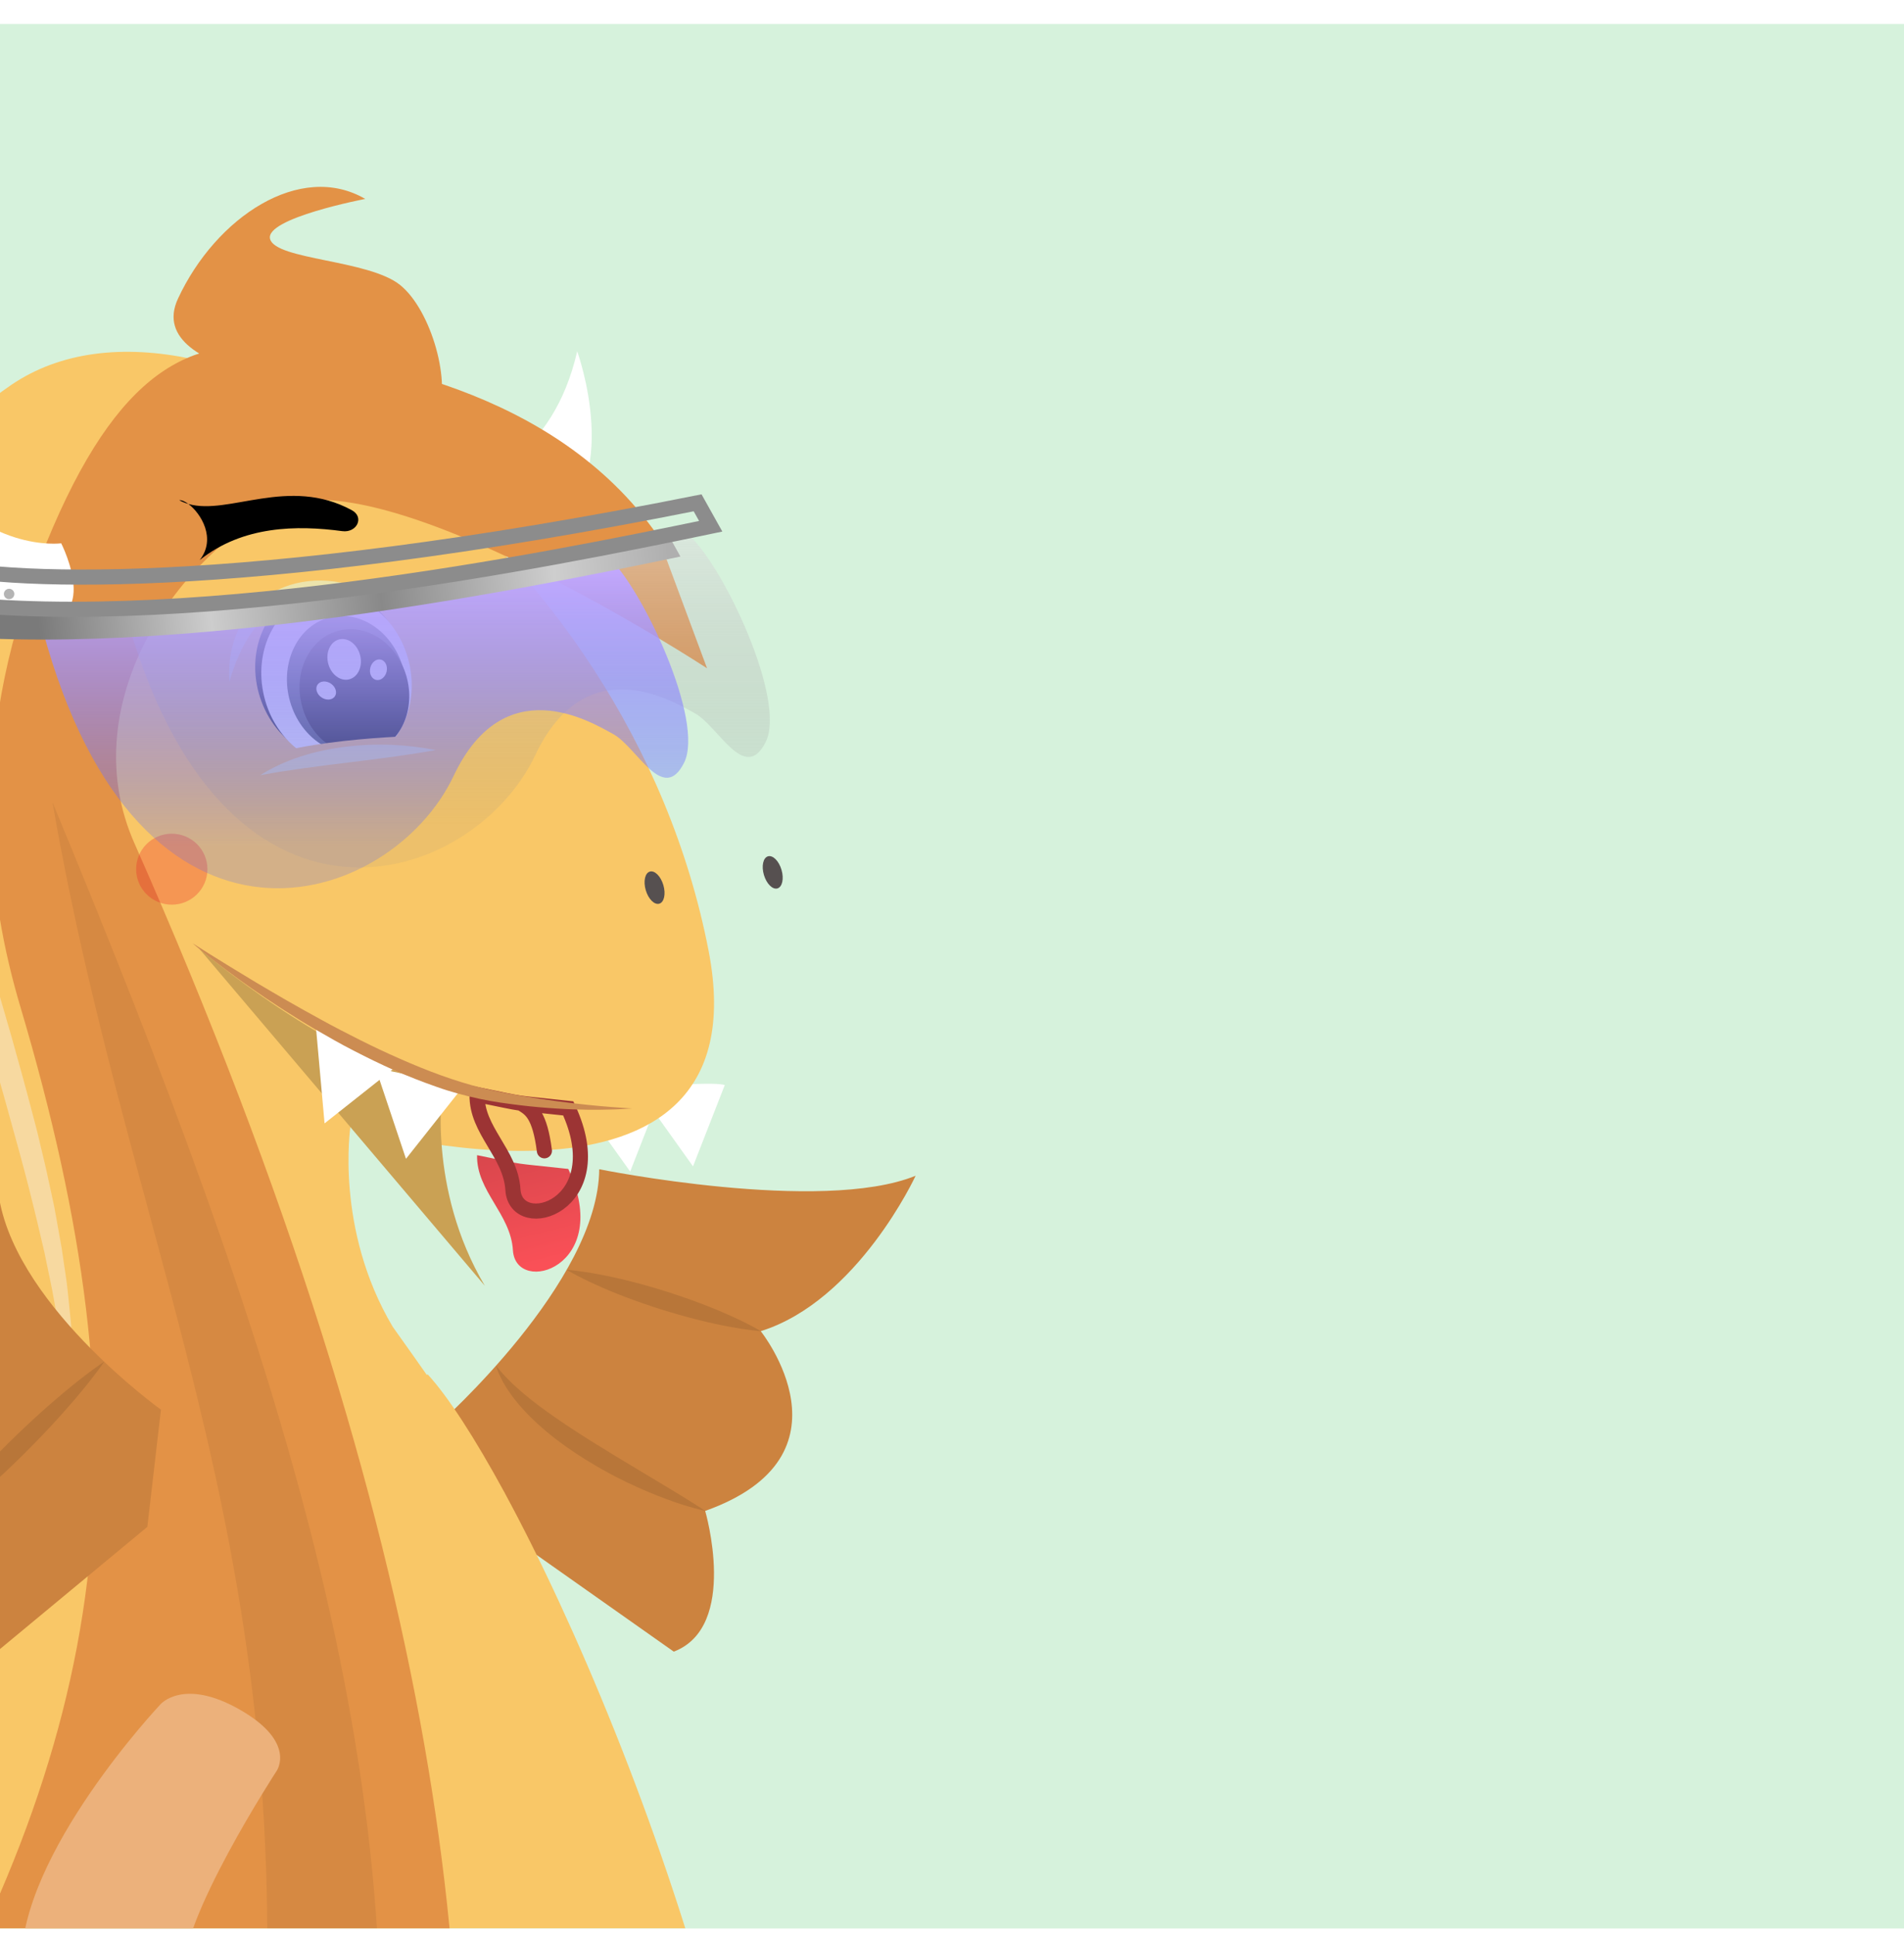 <svg width="186" height="189" viewBox="0 0 186 189" fill="none" xmlns="http://www.w3.org/2000/svg">
<g clip-path="url(#clip0_2557_48983)" filter="url(#filter0_d_2557_48983)">
<rect width="186" height="186" fill="#D6F2DC"/>
<g clip-path="url(#clip1_2557_48983)">
<g clip-path="url(#clip2_2557_48983)">
<g filter="url(#filter1_i_2557_48983)">
<path d="M51.931 132.661C51.931 132.661 67.47 118.847 67.537 107.851C67.537 107.851 89.224 112.232 98.446 108.487C98.446 108.487 92.805 120.699 83.316 123.665C83.316 123.665 93.045 135.816 77.889 141.22C77.889 141.22 81.204 152.536 74.82 154.963L56.913 142.339L51.931 132.661Z" fill="#CC833F"/>
<path d="M83.315 123.66C83.315 123.66 83.044 123.493 82.558 123.233C82.073 122.974 81.372 122.612 80.518 122.231C78.819 121.442 76.492 120.557 74.124 119.804C71.756 119.056 69.336 118.445 67.485 118.114C66.564 117.936 65.781 117.829 65.229 117.758C64.677 117.692 64.354 117.672 64.354 117.672C64.354 117.672 64.626 117.84 65.111 118.099C65.597 118.359 66.298 118.72 67.152 119.101C68.85 119.895 71.178 120.775 73.546 121.528C75.919 122.271 78.334 122.887 80.19 123.218C81.111 123.396 81.894 123.508 82.446 123.574C82.998 123.64 83.315 123.66 83.315 123.66Z" fill="black" fill-opacity="0.1"/>
<path d="M77.889 141.214C77.889 141.214 77.557 140.99 76.969 140.619C76.38 140.248 75.542 139.724 74.529 139.113C73.521 138.507 72.345 137.8 71.081 137.042C69.823 136.289 68.488 135.485 67.168 134.661C64.524 133.022 61.967 131.292 60.197 129.802C59.757 129.43 59.363 129.074 59.015 128.748C58.683 128.418 58.386 128.127 58.161 127.868C57.926 127.619 57.762 127.405 57.639 127.262C57.517 127.12 57.455 127.044 57.455 127.044C57.455 127.044 57.486 127.14 57.547 127.313C57.619 127.486 57.691 127.761 57.859 128.072C57.936 128.229 58.023 128.407 58.12 128.596C58.222 128.784 58.345 128.977 58.473 129.191C58.739 129.603 59.056 130.071 59.445 130.534C60.207 131.486 61.215 132.488 62.371 133.46C63.527 134.432 64.841 135.363 66.202 136.208C66.882 136.625 67.573 137.037 68.263 137.408C68.948 137.79 69.639 138.136 70.314 138.462C71.665 139.103 72.948 139.647 74.074 140.054C75.194 140.477 76.15 140.767 76.826 140.95C77.501 141.138 77.894 141.214 77.894 141.214H77.889Z" fill="black" fill-opacity="0.1"/>
</g>
<path d="M64.667 104.136L61.562 112.079L56.13 104.467C56.13 104.467 63.194 103.719 64.667 104.136Z" fill="white"/>
<path d="M70.804 103.627L67.699 111.57L62.267 103.958C62.267 103.958 69.331 103.21 70.804 103.627Z" fill="white"/>
<g filter="url(#filter2_i_2557_48983)">
<path d="M-33.377 233.545C-22.431 190.657 2.356 182.063 5.665 164.422C5.665 164.422 7.471 124.769 5.926 119.071C0.888 106.93 -6.621 94.301 -7.025 87.061C-7.674 75.322 -9.746 44.742 10.105 31.248C29.235 18.248 70.41 46.07 78.226 86.537C83.811 115.458 43.234 103.694 43.234 103.694C43.234 103.694 41.695 113.692 47.362 123.233C48.181 124.362 50.687 127.929 50.687 127.929C50.687 127.929 50.687 127.929 50.687 127.934C50.707 127.929 50.794 127.899 50.794 127.899C52.784 130.076 55.377 134.086 58.242 139.342C58.262 139.373 58.283 139.403 58.298 139.434C58.318 139.464 58.318 139.49 58.334 139.515C71.842 164.442 91.269 217.726 82.2 245.681C71.188 279.629 53.981 283.593 23.476 280.102C-7.03 276.617 -44.328 276.434 -33.377 233.545Z" fill="#F9C767"/>
</g>
<path d="M36.698 55.741C29.077 54.835 24.652 56.555 22.407 64.233C21.895 55.868 29.639 52.108 36.698 55.741Z" fill="#ECE4AC"/>
<path d="M34.68 71.578C38.587 70.482 40.721 65.95 39.447 61.454C38.173 56.959 33.972 54.204 30.065 55.3C26.158 56.396 24.024 60.929 25.299 65.424C26.573 69.919 30.773 72.674 34.68 71.578Z" fill="#121617"/>
<path d="M34.886 72.206C38.788 71.26 41.052 66.815 39.94 62.277C38.829 57.739 34.765 54.827 30.862 55.773C26.959 56.719 24.696 61.164 25.807 65.702C26.918 70.24 30.983 73.151 34.886 72.206Z" fill="white"/>
<path d="M35.459 71.082C38.55 70.333 40.336 66.787 39.448 63.161C38.56 59.535 35.335 57.203 32.244 57.951C29.154 58.7 27.368 62.247 28.256 65.873C29.144 69.498 32.369 71.831 35.459 71.082Z" fill="#414F51"/>
<path d="M36.087 71.208C38.934 70.519 40.584 67.279 39.775 63.973C38.965 60.666 36.002 58.545 33.155 59.235C30.309 59.925 28.658 63.164 29.468 66.47C30.278 69.777 33.241 71.898 36.087 71.208Z" fill="#121617"/>
<path d="M34.099 64.01C34.964 63.8 35.45 62.756 35.186 61.678C34.922 60.599 34.007 59.895 33.143 60.104C32.278 60.314 31.791 61.358 32.055 62.436C32.319 63.515 33.234 64.219 34.099 64.01Z" fill="white"/>
<path d="M37.766 63.254C37.893 62.706 37.639 62.18 37.199 62.079C36.759 61.978 36.299 62.34 36.172 62.887C36.044 63.435 36.298 63.961 36.739 64.062C37.179 64.163 37.639 63.801 37.766 63.254Z" fill="white"/>
<path d="M32.709 65.674C32.965 65.304 32.795 64.745 32.33 64.427C31.864 64.108 31.279 64.15 31.023 64.521C30.767 64.891 30.937 65.45 31.402 65.768C31.868 66.087 32.453 66.044 32.709 65.674Z" fill="white"/>
<path d="M41.921 69.489C41.921 69.489 29.461 69.642 24.259 72.15C30.387 75.58 37.491 73.941 37.491 73.941L41.921 69.484V69.489Z" fill="#F9C767"/>
<path d="M42.561 70.915C36.924 71.938 31.052 72.324 25.421 73.367C30.183 70.34 37.108 69.811 42.561 70.915Z" fill="#ECE4AC"/>
<path d="M43.236 103.694C43.236 103.694 41.696 113.692 47.363 123.233L19.466 90.317C19.466 90.317 32.285 101.251 43.236 103.694Z" fill="#CAA154"/>
<g filter="url(#filter3_i_2557_48983)">
<path d="M46.642 38.453C46.642 38.453 53.987 36.565 56.386 26.053C56.386 26.053 61.061 38.936 53.44 43.78C45.818 48.624 46.642 38.453 46.642 38.453Z" fill="white"/>
</g>
<g filter="url(#filter4_i_2557_48983)">
<path d="M50.107 113.85C49.887 110.279 46.528 108.08 46.605 104.563C51.8 105.624 49.661 105.265 55.514 105.908C59.987 115.489 50.385 118.363 50.107 113.85Z" fill="url(#paint0_linear_2557_48983)"/>
</g>
<path d="M51.053 105.492C51.863 106.001 52.732 106.531 53.182 110.05M46.605 104.563C46.528 108.08 49.887 110.279 50.107 113.85C50.385 118.363 59.987 115.489 55.514 105.908C49.661 105.265 51.8 105.624 46.605 104.563Z" stroke="#9C3434" stroke-width="1.478" stroke-linecap="round"/>
<path d="M38.412 102.066L31.706 107.373L30.873 98.076C30.873 98.076 37.353 100.972 38.412 102.071V102.066Z" fill="white"/>
<path d="M44.959 104.137L39.66 110.833L36.693 101.974C36.693 101.974 43.67 103.307 44.954 104.132L44.959 104.137Z" fill="white"/>
<g filter="url(#filter5_i_2557_48983)">
<path d="M-19.806 201.179C-19.806 201.179 -19.801 201.164 -19.796 201.159C3.492 162.738 6.521 134.157 -6.011 91.981C-9.182 81.306 -11.152 66.484 -4.159 48.421C2.838 30.358 10.127 26.567 18.617 27.64C27.113 28.714 46.074 31.38 56.253 45.968L61.071 58.928C61.071 58.928 29.057 37.949 18.781 43.368C8.505 48.787 -0.635 62.993 5.124 75.999C65.838 213.065 24.781 268.338 1.672 277.843C1.672 277.843 -31.519 279.797 -35.591 249.685C-38.036 231.607 -27.039 211.885 -19.811 201.179H-19.806Z" fill="#E39246"/>
</g>
<path d="M-4.002 60.76C-4.002 60.76 -4.263 60.943 -4.611 61.421C-4.959 61.894 -5.399 62.653 -5.757 63.701C-6.135 64.739 -6.411 66.057 -6.596 67.583C-6.79 69.109 -6.816 70.84 -6.754 72.722C-6.703 73.658 -6.642 74.64 -6.55 75.648C-6.488 76.152 -6.427 76.66 -6.365 77.179C-6.304 77.698 -6.238 78.228 -6.14 78.757C-6.053 79.286 -5.966 79.825 -5.874 80.37C-5.828 80.644 -5.782 80.924 -5.731 81.204C-5.675 81.474 -5.624 81.749 -5.568 82.023C-5.353 83.123 -5.128 84.232 -4.851 85.377C-4.58 86.516 -4.319 87.681 -4.018 88.842C-3.726 90.007 -3.435 91.182 -3.102 92.358C-2.447 94.708 -1.782 97.095 -1.123 99.481C-0.432 101.857 0.258 104.228 0.898 106.569C1.537 108.91 2.197 111.204 2.76 113.443C3.332 115.682 3.849 117.844 4.325 119.905C4.54 120.938 4.749 121.946 4.949 122.917C5.158 123.889 5.307 124.836 5.476 125.746C5.557 126.199 5.639 126.647 5.716 127.08C5.777 127.517 5.839 127.945 5.895 128.357C6.018 129.191 6.135 129.98 6.248 130.723C6.386 132.214 6.555 133.516 6.652 134.595C6.708 135.674 6.78 136.523 6.816 137.103C6.857 137.683 6.877 137.994 6.877 137.994C6.877 137.994 6.898 137.683 6.944 137.103C6.985 136.523 7.056 135.674 7.118 134.585C7.153 133.496 7.148 132.178 7.138 130.657C7.102 129.898 7.061 129.095 7.015 128.24C6.99 127.812 6.964 127.38 6.938 126.932C6.892 126.489 6.846 126.031 6.8 125.568C6.698 124.642 6.621 123.665 6.483 122.668C6.335 121.671 6.181 120.643 6.028 119.58C5.839 118.526 5.65 117.442 5.45 116.338C5.266 115.229 4.985 114.115 4.749 112.975C4.514 111.83 4.228 110.68 3.951 109.515C3.685 108.345 3.378 107.169 3.061 105.989C2.442 103.623 1.778 101.231 1.107 98.85C0.417 96.474 -0.268 94.098 -0.949 91.762C-1.609 89.422 -2.294 87.132 -2.872 84.913C-3.184 83.814 -3.429 82.69 -3.716 81.611C-3.788 81.342 -3.854 81.072 -3.921 80.802C-3.982 80.538 -4.038 80.278 -4.094 80.019C-4.212 79.49 -4.325 78.971 -4.442 78.457C-4.683 77.429 -4.816 76.421 -5.015 75.449C-5.179 74.478 -5.312 73.531 -5.429 72.62C-5.511 71.71 -5.624 70.834 -5.649 70.005C-5.67 69.588 -5.701 69.181 -5.711 68.789C-5.711 68.397 -5.711 68.01 -5.711 67.639C-5.665 66.158 -5.562 64.861 -5.312 63.823C-5.071 62.785 -4.78 61.991 -4.504 61.487C-4.233 60.979 -4.002 60.76 -4.002 60.76Z" fill="#F5F5F5" fill-opacity="0.4"/>
<g style="mix-blend-mode:multiply" opacity="0.1" filter="url(#filter6_f_2557_48983)">
<path d="M5.124 76.004C26.975 128.687 41.369 171.662 36.09 215.05C30.81 258.437 14.325 272.648 1.666 277.853C1.666 277.853 -2.615 279.807 -8.738 277.533C-8.738 277.533 22.729 235.272 25.184 207.555C30.277 150.058 13.11 121.947 5.124 76.004Z" fill="black" fill-opacity="0.6"/>
</g>
<path d="M16.78 86.013C14.857 86.013 13.297 84.461 13.297 82.548C13.297 80.634 14.857 79.082 16.78 79.082C18.704 79.082 20.264 80.634 20.264 82.548C20.264 84.461 18.704 86.013 16.78 86.013Z" fill="#EB2427" fill-opacity="0.3"/>
<g filter="url(#filter7_i_2557_48983)">
<path d="M27.086 31.691C27.086 31.691 5.675 30.8 9.389 22.822C13.102 14.844 21.348 9.404 27.68 13.088C27.68 13.088 17.813 14.976 18.386 17.011C18.959 19.047 28.023 19.026 31.086 21.494C34.15 23.957 36.186 31.218 34.667 34.291" fill="#E39246"/>
</g>
<g filter="url(#filter8_i_2557_48983)">
<path d="M5.979 44.808C5.979 44.808 -1.54 45.846 -7.775 37.033C-7.775 37.033 -7.167 50.716 1.733 52.308C10.633 53.901 5.979 44.808 5.979 44.808Z" fill="white"/>
</g>
<path d="M74.626 83.109C74.371 82.243 74.549 81.43 75.023 81.291C75.497 81.153 76.089 81.742 76.344 82.607C76.6 83.473 76.422 84.287 75.948 84.425C75.473 84.564 74.882 83.975 74.626 83.109Z" fill="#565050"/>
<path d="M63.084 84.601C62.829 83.735 63.007 82.921 63.481 82.783C63.955 82.644 64.547 83.234 64.802 84.099C65.058 84.965 64.88 85.779 64.406 85.917C63.931 86.056 63.34 85.466 63.084 84.601Z" fill="#565050"/>
<path d="M18.79 89.762C18.79 89.762 20.979 91.678 24.566 94.181C26.359 95.438 28.495 96.841 30.869 98.23C32.056 98.919 33.29 99.628 34.582 100.287C35.869 100.951 37.193 101.6 38.543 102.198C39.899 102.785 41.281 103.328 42.663 103.809C44.039 104.301 45.442 104.67 46.819 104.969C48.195 105.273 49.525 105.441 50.79 105.598C52.056 105.755 53.254 105.851 54.366 105.922C56.582 106.069 58.438 106.059 59.73 106.018C60.379 106.008 60.886 105.963 61.228 105.947C61.571 105.927 61.756 105.917 61.756 105.917C61.756 105.917 61.023 105.866 59.736 105.775C58.449 105.679 56.624 105.502 54.44 105.213C53.348 105.066 52.172 104.888 50.933 104.681C49.699 104.463 48.385 104.225 47.077 103.905C44.45 103.257 41.729 102.238 39.081 101.068C37.752 100.49 36.444 99.867 35.167 99.228C33.891 98.585 32.641 97.946 31.449 97.287C30.257 96.634 29.102 95.995 28.021 95.372C26.939 94.743 25.916 94.151 24.983 93.593C21.243 91.348 18.79 89.767 18.79 89.767V89.762Z" fill="#CC8C52"/>
<g filter="url(#filter9_i_2557_48983)">
<path d="M19.017 166.625C19.017 166.625 9.375 181.401 9.969 186.566C10.562 191.73 -5.693 196.218 -5.898 185.467C-6.103 174.715 7.672 160.112 7.672 160.112C7.672 160.112 9.923 157.466 15.467 160.651C21.012 163.837 19.017 166.625 19.017 166.625Z" fill="#ECB17B"/>
</g>
<g filter="url(#filter10_i_2557_48983)">
<path d="M7.713 131.323C7.713 131.323 -7.135 120.678 -8.209 109.734C-8.209 109.734 -29.401 116.063 -38.93 113.173C-38.93 113.173 -32.188 124.825 -22.47 126.911C-22.47 126.911 -30.71 144.11 -15.452 143.901C-15.452 143.901 -17.713 155.472 -11.135 157.308L6.394 142.777L7.724 131.323H7.713Z" fill="#CC833F"/>
<path d="M-15.279 143.855C-15.279 143.855 -14.951 143.642 -14.399 143.245C-13.852 142.848 -13.074 142.268 -12.179 141.535C-11.729 141.174 -11.243 140.777 -10.747 140.344C-10.246 139.912 -9.714 139.464 -9.182 138.981C-8.113 138.019 -6.998 136.971 -5.903 135.897C-4.814 134.819 -3.745 133.72 -2.773 132.666C-2.282 132.142 -1.827 131.618 -1.387 131.119C-0.947 130.631 -0.543 130.148 -0.174 129.705C0.567 128.825 1.155 128.056 1.56 127.512C1.964 126.967 2.184 126.642 2.184 126.642C2.184 126.642 1.856 126.856 1.304 127.252C0.757 127.649 -0.021 128.229 -0.916 128.962C-1.366 129.323 -1.852 129.72 -2.348 130.153C-2.849 130.58 -3.381 131.033 -3.913 131.516C-4.982 132.478 -6.097 133.531 -7.192 134.605C-8.282 135.684 -9.345 136.783 -10.322 137.841C-10.813 138.365 -11.269 138.894 -11.709 139.388C-12.149 139.876 -12.547 140.36 -12.921 140.802C-13.662 141.683 -14.251 142.451 -14.66 142.995C-15.064 143.54 -15.284 143.86 -15.284 143.86L-15.279 143.855Z" fill="black" fill-opacity="0.1"/>
</g>
<path d="M19.512 52.353C23.744 48.988 29.006 48.942 33.432 49.533C34.857 49.724 35.628 48.17 34.364 47.485C28.192 44.14 22.333 48.017 18.402 46.879C18.058 46.622 17.736 46.486 17.512 46.513C17.796 46.67 18.093 46.79 18.402 46.879C19.634 47.798 21.154 50.265 19.512 52.353Z" fill="black"/>
<path d="M12.142 57.133C28.509 60.593 64.058 46.979 67.383 50.009C70.708 53.039 76.846 66.059 74.799 70.13C72.754 74.201 70.196 68.604 67.894 67.332C65.593 66.059 57.204 61.022 52.294 71.402C46.156 84.377 21.604 92.241 12.142 57.133Z" fill="url(#paint1_linear_2557_48983)" fill-opacity="0.5"/>
<g filter="url(#filter11_i_2557_48983)">
<path d="M13.165 55.163C29.533 58.623 65.082 45.009 68.406 48.039C71.731 51.069 77.869 64.09 75.823 68.16C73.777 72.231 71.219 66.634 68.918 65.362C66.616 64.09 58.228 59.052 53.317 69.432C47.179 82.407 22.628 90.271 13.165 55.163Z" fill="url(#paint2_linear_2557_48983)"/>
</g>
<g filter="url(#filter12_i_2557_48983)">
<path d="M69.428 49.057L68.149 46.767C23.342 55.722 -0.476 54.654 -7.04 52.618C-7.211 53.127 -7.603 54.552 -7.808 56.18C16.54 59.844 53.572 52.364 69.428 49.057Z" fill="url(#paint3_linear_2557_48983)"/>
</g>
<path d="M69.428 49.057L68.149 46.767C23.342 55.722 -0.476 54.654 -7.04 52.618C-7.211 53.127 -7.603 54.552 -7.808 56.18C16.54 59.844 53.572 52.364 69.428 49.057Z" stroke="#8C8C8C" stroke-width="1.478"/>
<ellipse cx="0.889" cy="55.671" rx="0.511" ry="0.509" fill="#B4B4B4"/>
</g>
</g>
</g>
<defs>
<filter id="filter0_d_2557_48983" x="0" y="0" width="186" height="188.339" filterUnits="userSpaceOnUse" color-interpolation-filters="sRGB">
<feFlood flood-opacity="0" result="BackgroundImageFix"/>
<feColorMatrix in="SourceAlpha" type="matrix" values="0 0 0 0 0 0 0 0 0 0 0 0 0 0 0 0 0 0 127 0" result="hardAlpha"/>
<feOffset dy="2.339"/>
<feComposite in2="hardAlpha" operator="out"/>
<feColorMatrix type="matrix" values="0 0 0 0 0.529 0 0 0 0 0.529 0 0 0 0 0.529 0 0 0 1 0"/>
<feBlend mode="normal" in2="BackgroundImageFix" result="effect1_dropShadow_2557_48983"/>
<feBlend mode="normal" in="SourceGraphic" in2="effect1_dropShadow_2557_48983" result="shape"/>
</filter>
<filter id="filter1_i_2557_48983" x="47.931" y="107.851" width="50.516" height="51.112" filterUnits="userSpaceOnUse" color-interpolation-filters="sRGB">
<feFlood flood-opacity="0" result="BackgroundImageFix"/>
<feBlend mode="normal" in="SourceGraphic" in2="BackgroundImageFix" result="shape"/>
<feColorMatrix in="SourceAlpha" type="matrix" values="0 0 0 0 0 0 0 0 0 0 0 0 0 0 0 0 0 0 127 0" result="hardAlpha"/>
<feOffset dx="-9" dy="4"/>
<feGaussianBlur stdDeviation="2"/>
<feComposite in2="hardAlpha" operator="arithmetic" k2="-1" k3="1"/>
<feColorMatrix type="matrix" values="0 0 0 0 1 0 0 0 0 1 0 0 0 0 1 0 0 0 0.25 0"/>
<feBlend mode="normal" in2="shape" result="effect1_innerShadow_2557_48983"/>
</filter>
<filter id="filter2_i_2557_48983" x="-39.331" y="28.019" width="123.859" height="257.113" filterUnits="userSpaceOnUse" color-interpolation-filters="sRGB">
<feFlood flood-opacity="0" result="BackgroundImageFix"/>
<feBlend mode="normal" in="SourceGraphic" in2="BackgroundImageFix" result="shape"/>
<feColorMatrix in="SourceAlpha" type="matrix" values="0 0 0 0 0 0 0 0 0 0 0 0 0 0 0 0 0 0 127 0" result="hardAlpha"/>
<feOffset dx="-9" dy="4"/>
<feGaussianBlur stdDeviation="2"/>
<feComposite in2="hardAlpha" operator="arithmetic" k2="-1" k3="1"/>
<feColorMatrix type="matrix" values="0 0 0 0 1 0 0 0 0 1 0 0 0 0 1 0 0 0 0.25 0"/>
<feBlend mode="normal" in2="shape" result="effect1_innerShadow_2557_48983"/>
</filter>
<filter id="filter3_i_2557_48983" x="46.615" y="26.053" width="11.19" height="24.949" filterUnits="userSpaceOnUse" color-interpolation-filters="sRGB">
<feFlood flood-opacity="0" result="BackgroundImageFix"/>
<feBlend mode="normal" in="SourceGraphic" in2="BackgroundImageFix" result="shape"/>
<feColorMatrix in="SourceAlpha" type="matrix" values="0 0 0 0 0 0 0 0 0 0 0 0 0 0 0 0 0 0 127 0" result="hardAlpha"/>
<feOffset dy="5.914"/>
<feGaussianBlur stdDeviation="2.957"/>
<feComposite in2="hardAlpha" operator="arithmetic" k2="-1" k3="1"/>
<feColorMatrix type="matrix" values="0 0 0 0 0.983 0 0 0 0 0.753 0 0 0 0 0.483 0 0 0 0.25 0"/>
<feBlend mode="normal" in2="shape" result="effect1_innerShadow_2557_48983"/>
</filter>
<filter id="filter4_i_2557_48983" x="45.864" y="103.662" width="11.573" height="18.928" filterUnits="userSpaceOnUse" color-interpolation-filters="sRGB">
<feFlood flood-opacity="0" result="BackgroundImageFix"/>
<feBlend mode="normal" in="SourceGraphic" in2="BackgroundImageFix" result="shape"/>
<feColorMatrix in="SourceAlpha" type="matrix" values="0 0 0 0 0 0 0 0 0 0 0 0 0 0 0 0 0 0 127 0" result="hardAlpha"/>
<feOffset dy="5.914"/>
<feGaussianBlur stdDeviation="2.957"/>
<feComposite in2="hardAlpha" operator="arithmetic" k2="-1" k3="1"/>
<feColorMatrix type="matrix" values="0 0 0 0 0 0 0 0 0 0 0 0 0 0 0 0 0 0 0.25 0"/>
<feBlend mode="normal" in2="shape" result="effect1_innerShadow_2557_48983"/>
</filter>
<filter id="filter5_i_2557_48983" x="-35.938" y="27.474" width="101.01" height="254.396" filterUnits="userSpaceOnUse" color-interpolation-filters="sRGB">
<feFlood flood-opacity="0" result="BackgroundImageFix"/>
<feBlend mode="normal" in="SourceGraphic" in2="BackgroundImageFix" result="shape"/>
<feColorMatrix in="SourceAlpha" type="matrix" values="0 0 0 0 0 0 0 0 0 0 0 0 0 0 0 0 0 0 127 0" result="hardAlpha"/>
<feOffset dx="8" dy="4"/>
<feGaussianBlur stdDeviation="2"/>
<feComposite in2="hardAlpha" operator="arithmetic" k2="-1" k3="1"/>
<feColorMatrix type="matrix" values="0 0 0 0 1 0 0 0 0 1 0 0 0 0 1 0 0 0 0.25 0"/>
<feBlend mode="normal" in2="shape" result="effect1_innerShadow_2557_48983"/>
</filter>
<filter id="filter6_f_2557_48983" x="-14.651" y="70.09" width="57.748" height="214.457" filterUnits="userSpaceOnUse" color-interpolation-filters="sRGB">
<feFlood flood-opacity="0" result="BackgroundImageFix"/>
<feBlend mode="normal" in="SourceGraphic" in2="BackgroundImageFix" result="shape"/>
<feGaussianBlur stdDeviation="2.957" result="effect1_foregroundBlur_2557_48983"/>
</filter>
<filter id="filter7_i_2557_48983" x="8.956" y="11.911" width="30.226" height="26.379" filterUnits="userSpaceOnUse" color-interpolation-filters="sRGB">
<feFlood flood-opacity="0" result="BackgroundImageFix"/>
<feBlend mode="normal" in="SourceGraphic" in2="BackgroundImageFix" result="shape"/>
<feColorMatrix in="SourceAlpha" type="matrix" values="0 0 0 0 0 0 0 0 0 0 0 0 0 0 0 0 0 0 127 0" result="hardAlpha"/>
<feOffset dx="8" dy="4"/>
<feGaussianBlur stdDeviation="2"/>
<feComposite in2="hardAlpha" operator="arithmetic" k2="-1" k3="1"/>
<feColorMatrix type="matrix" values="0 0 0 0 1 0 0 0 0 1 0 0 0 0 1 0 0 0 0.25 0"/>
<feBlend mode="normal" in2="shape" result="effect1_innerShadow_2557_48983"/>
</filter>
<filter id="filter8_i_2557_48983" x="-7.775" y="37.033" width="14.971" height="21.375" filterUnits="userSpaceOnUse" color-interpolation-filters="sRGB">
<feFlood flood-opacity="0" result="BackgroundImageFix"/>
<feBlend mode="normal" in="SourceGraphic" in2="BackgroundImageFix" result="shape"/>
<feColorMatrix in="SourceAlpha" type="matrix" values="0 0 0 0 0 0 0 0 0 0 0 0 0 0 0 0 0 0 127 0" result="hardAlpha"/>
<feOffset dy="5.914"/>
<feGaussianBlur stdDeviation="2.957"/>
<feComposite in2="hardAlpha" operator="arithmetic" k2="-1" k3="1"/>
<feColorMatrix type="matrix" values="0 0 0 0 0.983 0 0 0 0 0.753 0 0 0 0 0.483 0 0 0 0.25 0"/>
<feBlend mode="normal" in2="shape" result="effect1_innerShadow_2557_48983"/>
</filter>
<filter id="filter9_i_2557_48983" x="-7.014" y="159.081" width="30.38" height="39.534" filterUnits="userSpaceOnUse" color-interpolation-filters="sRGB">
<feFlood flood-opacity="0" result="BackgroundImageFix"/>
<feBlend mode="normal" in="SourceGraphic" in2="BackgroundImageFix" result="shape"/>
<feColorMatrix in="SourceAlpha" type="matrix" values="0 0 0 0 0 0 0 0 0 0 0 0 0 0 0 0 0 0 127 0" result="hardAlpha"/>
<feOffset dx="8" dy="4"/>
<feGaussianBlur stdDeviation="2"/>
<feComposite in2="hardAlpha" operator="arithmetic" k2="-1" k3="1"/>
<feColorMatrix type="matrix" values="0 0 0 0 1 0 0 0 0 1 0 0 0 0 1 0 0 0 0.25 0"/>
<feBlend mode="normal" in2="shape" result="effect1_innerShadow_2557_48983"/>
</filter>
<filter id="filter10_i_2557_48983" x="-38.93" y="109.734" width="50.653" height="51.575" filterUnits="userSpaceOnUse" color-interpolation-filters="sRGB">
<feFlood flood-opacity="0" result="BackgroundImageFix"/>
<feBlend mode="normal" in="SourceGraphic" in2="BackgroundImageFix" result="shape"/>
<feColorMatrix in="SourceAlpha" type="matrix" values="0 0 0 0 0 0 0 0 0 0 0 0 0 0 0 0 0 0 127 0" result="hardAlpha"/>
<feOffset dx="8" dy="4"/>
<feGaussianBlur stdDeviation="2"/>
<feComposite in2="hardAlpha" operator="arithmetic" k2="-1" k3="1"/>
<feColorMatrix type="matrix" values="0 0 0 0 1 0 0 0 0 1 0 0 0 0 1 0 0 0 0.25 0"/>
<feBlend mode="normal" in2="shape" result="effect1_innerShadow_2557_48983"/>
</filter>
<filter id="filter11_i_2557_48983" x="9.165" y="47.596" width="67.066" height="36.815" filterUnits="userSpaceOnUse" color-interpolation-filters="sRGB">
<feFlood flood-opacity="0" result="BackgroundImageFix"/>
<feBlend mode="normal" in="SourceGraphic" in2="BackgroundImageFix" result="shape"/>
<feColorMatrix in="SourceAlpha" type="matrix" values="0 0 0 0 0 0 0 0 0 0 0 0 0 0 0 0 0 0 127 0" result="hardAlpha"/>
<feOffset dx="-9" dy="4"/>
<feGaussianBlur stdDeviation="2"/>
<feComposite in2="hardAlpha" operator="arithmetic" k2="-1" k3="1"/>
<feColorMatrix type="matrix" values="0 0 0 0 1 0 0 0 0 1 0 0 0 0 1 0 0 0 0.25 0"/>
<feBlend mode="normal" in2="shape" result="effect1_innerShadow_2557_48983"/>
</filter>
<filter id="filter12_i_2557_48983" x="-11.588" y="45.937" width="82.151" height="14.926" filterUnits="userSpaceOnUse" color-interpolation-filters="sRGB">
<feFlood flood-opacity="0" result="BackgroundImageFix"/>
<feBlend mode="normal" in="SourceGraphic" in2="BackgroundImageFix" result="shape"/>
<feColorMatrix in="SourceAlpha" type="matrix" values="0 0 0 0 0 0 0 0 0 0 0 0 0 0 0 0 0 0 127 0" result="hardAlpha"/>
<feOffset dx="-2.957" dy="2.957"/>
<feGaussianBlur stdDeviation="2.957"/>
<feComposite in2="hardAlpha" operator="arithmetic" k2="-1" k3="1"/>
<feColorMatrix type="matrix" values="0 0 0 0 1 0 0 0 0 1 0 0 0 0 1 0 0 0 0.25 0"/>
<feBlend mode="normal" in2="shape" result="effect1_innerShadow_2557_48983"/>
</filter>
<linearGradient id="paint0_linear_2557_48983" x1="51.022" y1="97.155" x2="55.39" y2="114.613" gradientUnits="userSpaceOnUse">
<stop stop-color="#C74147"/>
<stop offset="1" stop-color="#FA5057"/>
</linearGradient>
<linearGradient id="paint1_linear_2557_48983" x1="44.11" y1="50.54" x2="44.11" y2="78.273" gradientUnits="userSpaceOnUse">
<stop stop-color="#DBDBDB"/>
<stop offset="1" stop-color="#868686" stop-opacity="0.22"/>
</linearGradient>
<linearGradient id="paint2_linear_2557_48983" x1="45.133" y1="48.57" x2="45.133" y2="76.303" gradientUnits="userSpaceOnUse">
<stop stop-color="#C4A9FF"/>
<stop offset="1" stop-color="#4F60FF" stop-opacity="0.22"/>
</linearGradient>
<linearGradient id="paint3_linear_2557_48983" x1="68.405" y1="50.074" x2="6.776" y2="56.244" gradientUnits="userSpaceOnUse">
<stop stop-color="#AFAFAF"/>
<stop offset="0.182" stop-color="#CECECE"/>
<stop offset="0.458" stop-color="#898989"/>
<stop offset="0.729" stop-color="#CDCDCD"/>
<stop offset="1" stop-color="#7A7A7A"/>
</linearGradient>
<clipPath id="clip0_2557_48983">
<rect width="186" height="186" fill="white"/>
</clipPath>
<clipPath id="clip1_2557_48983">
<rect width="198.107" height="322.293" fill="white" transform="translate(-57.422 -2.871)"/>
</clipPath>
<clipPath id="clip2_2557_48983">
<rect width="198.107" height="322.293" fill="white" transform="translate(-57.422 11.913)"/>
</clipPath>
</defs>
</svg>

